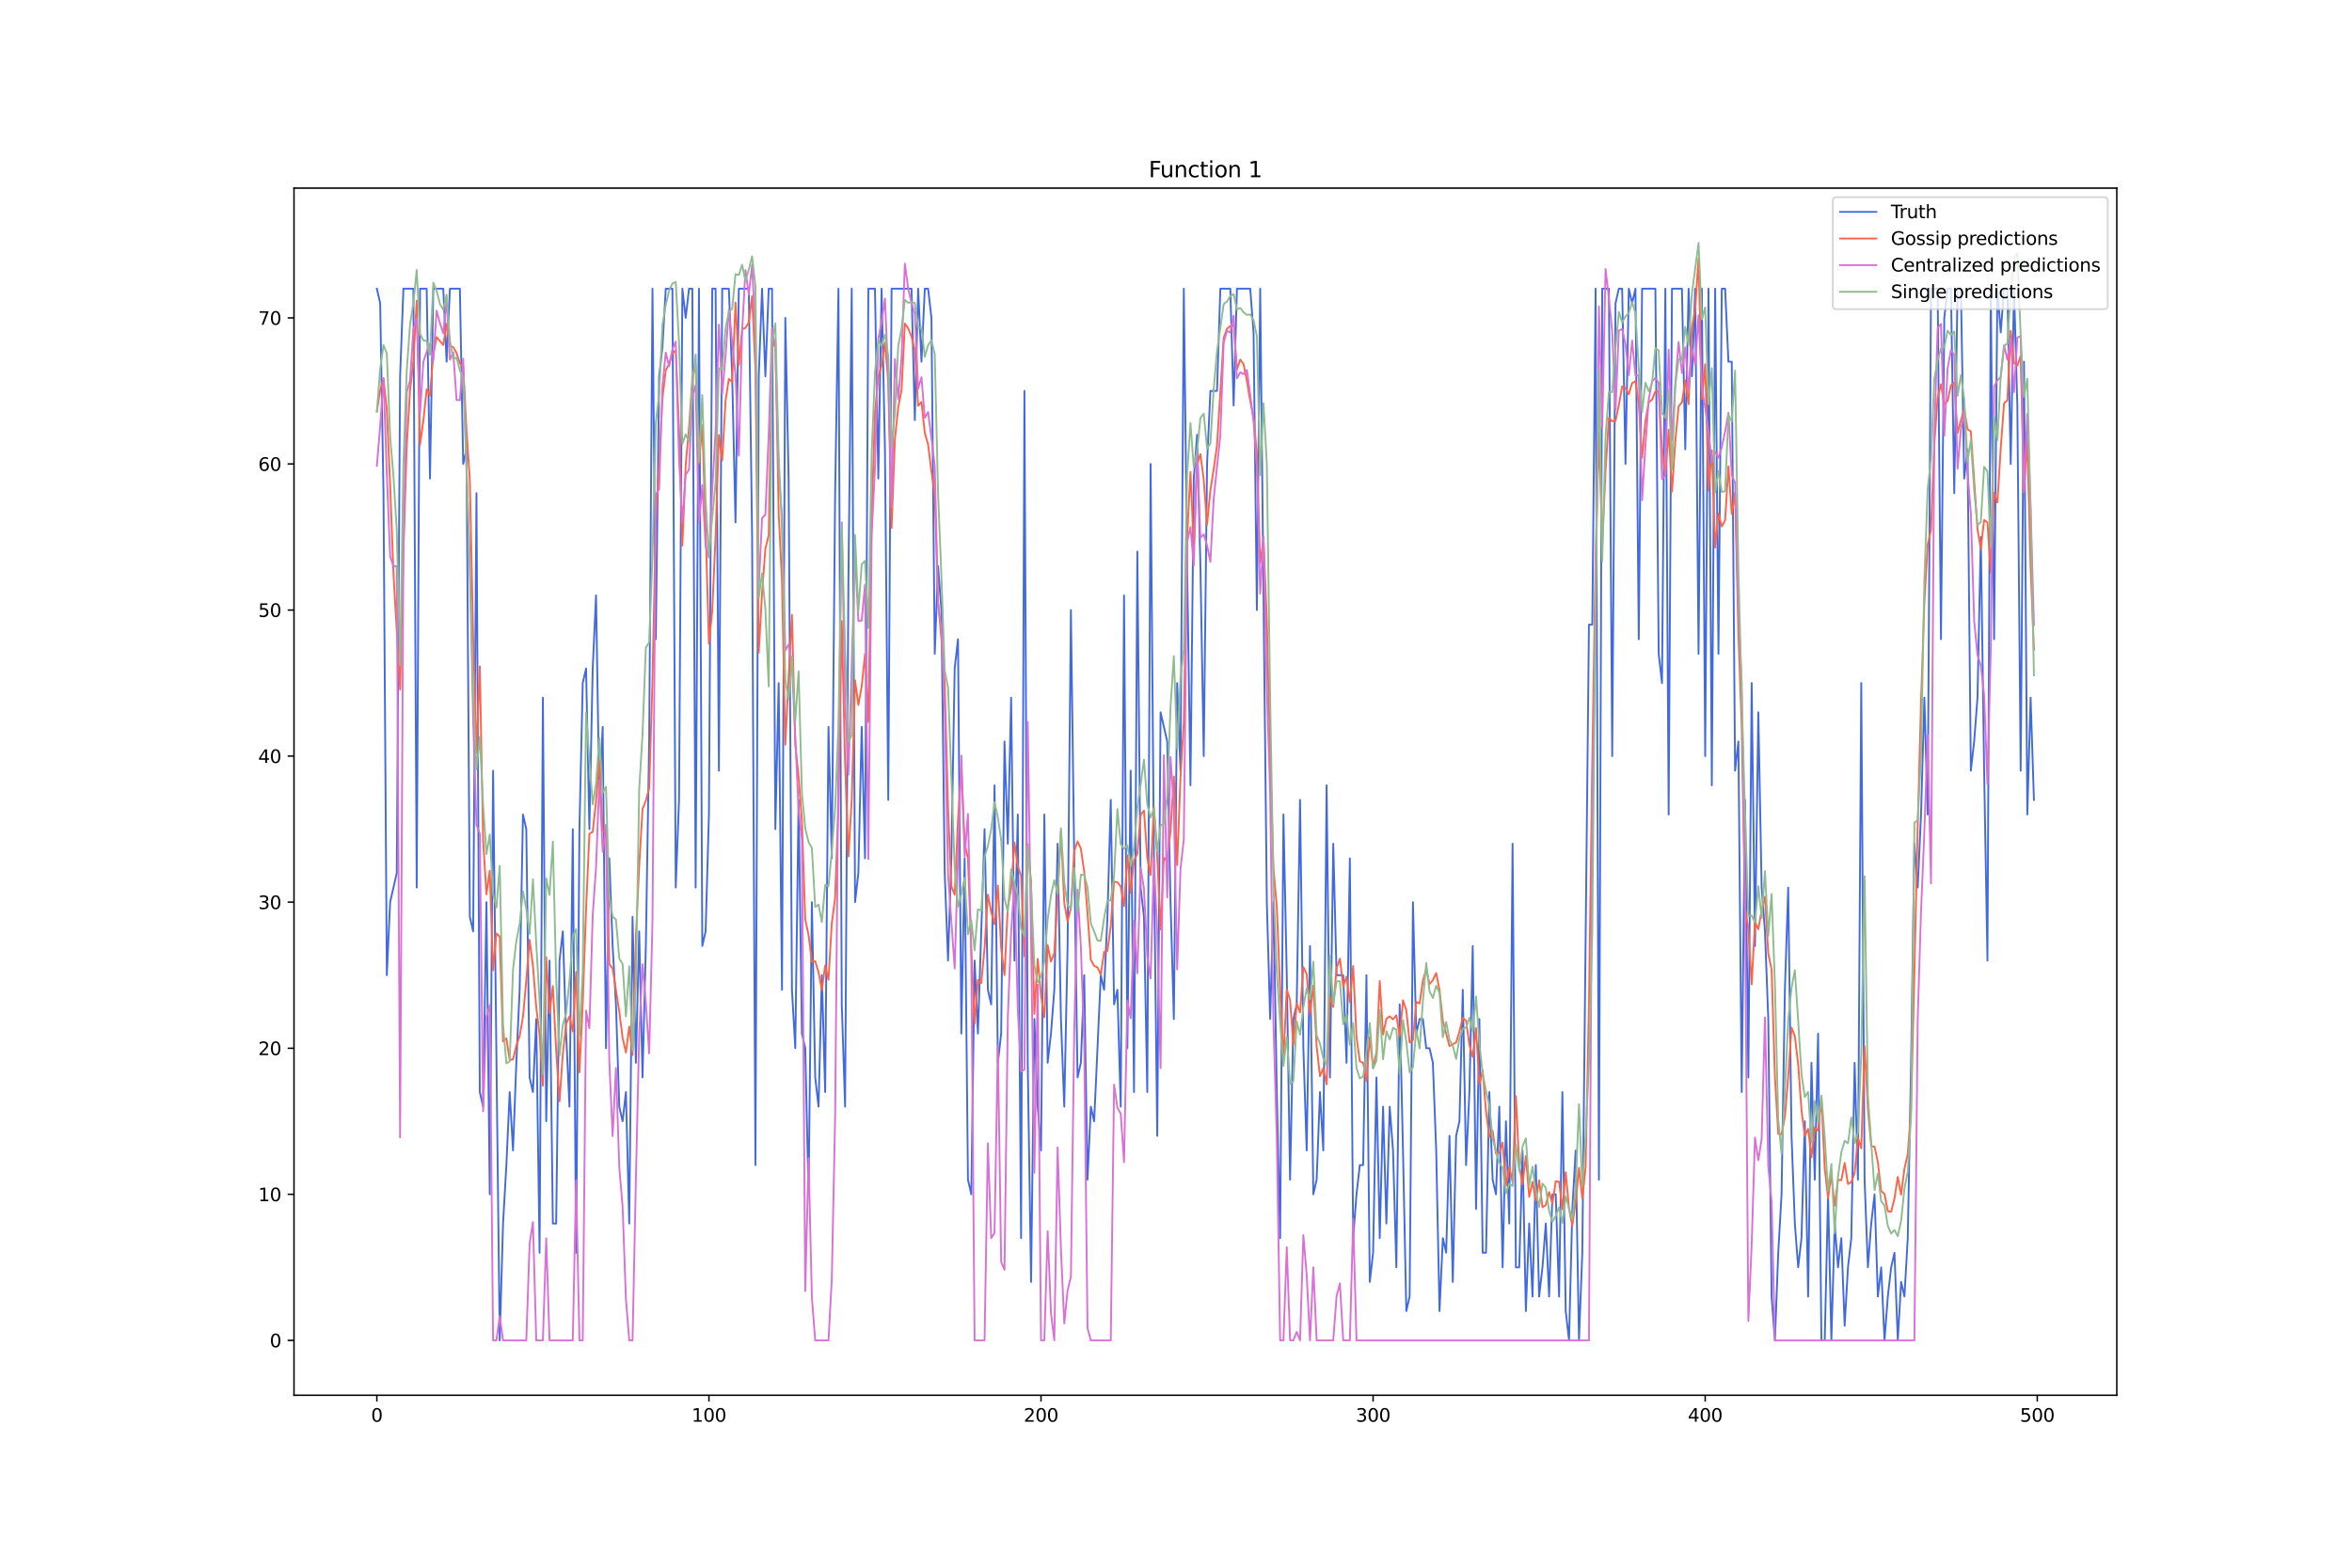 <?xml version="1.0" encoding="utf-8" standalone="no"?>
<!DOCTYPE svg PUBLIC "-//W3C//DTD SVG 1.1//EN"
  "http://www.w3.org/Graphics/SVG/1.1/DTD/svg11.dtd">
<svg xmlns:xlink="http://www.w3.org/1999/xlink" width="1296pt" height="864pt" viewBox="0 0 1296 864" xmlns="http://www.w3.org/2000/svg" version="1.1">
 <defs>
  <style type="text/css">*{stroke-linejoin: round; stroke-linecap: butt}</style>
 </defs>
 <g id="figure_1">
  <g id="patch_1">
   <path d="M 0 864 
L 1296 864 
L 1296 0 
L 0 0 
z
" style="fill: #ffffff"/>
  </g>
  <g id="axes_1">
   <g id="patch_2">
    <path d="M 162 768.96 
L 1166.4 768.96 
L 1166.4 103.68 
L 162 103.68 
z
" style="fill: #ffffff"/>
   </g>
   <g id="matplotlib.axis_1">
    <g id="xtick_1">
     <g id="line2d_1">
      <defs>
       <path id="mfb7386f9c2" d="M 0 0 
L 0 3.5 
" style="stroke: #000000; stroke-width: 0.8"/>
      </defs>
      <g>
       <use xlink:href="#mfb7386f9c2" x="207.655" y="768.96" style="stroke: #000000; stroke-width: 0.8"/>
      </g>
     </g>
     <g id="text_1">
      <!-- 0 -->
      <g transform="translate(204.473 783.558) scale(0.1 -0.1)">
       <defs>
        <path id="DejaVuSans-30" d="M 2034 4250 
Q 1547 4250 1301 3770 
Q 1056 3291 1056 2328 
Q 1056 1369 1301 889 
Q 1547 409 2034 409 
Q 2525 409 2770 889 
Q 3016 1369 3016 2328 
Q 3016 3291 2770 3770 
Q 2525 4250 2034 4250 
z
M 2034 4750 
Q 2819 4750 3233 4129 
Q 3647 3509 3647 2328 
Q 3647 1150 3233 529 
Q 2819 -91 2034 -91 
Q 1250 -91 836 529 
Q 422 1150 422 2328 
Q 422 3509 836 4129 
Q 1250 4750 2034 4750 
z
" transform="scale(0.016)"/>
       </defs>
       <use xlink:href="#DejaVuSans-30"/>
      </g>
     </g>
    </g>
    <g id="xtick_2">
     <g id="line2d_2">
      <g>
       <use xlink:href="#mfb7386f9c2" x="390.639" y="768.96" style="stroke: #000000; stroke-width: 0.8"/>
      </g>
     </g>
     <g id="text_2">
      <!-- 100 -->
      <g transform="translate(381.095 783.558) scale(0.1 -0.1)">
       <defs>
        <path id="DejaVuSans-31" d="M 794 531 
L 1825 531 
L 1825 4091 
L 703 3866 
L 703 4441 
L 1819 4666 
L 2450 4666 
L 2450 531 
L 3481 531 
L 3481 0 
L 794 0 
L 794 531 
z
" transform="scale(0.016)"/>
       </defs>
       <use xlink:href="#DejaVuSans-31"/>
       <use xlink:href="#DejaVuSans-30" x="63.623"/>
       <use xlink:href="#DejaVuSans-30" x="127.246"/>
      </g>
     </g>
    </g>
    <g id="xtick_3">
     <g id="line2d_3">
      <g>
       <use xlink:href="#mfb7386f9c2" x="573.623" y="768.96" style="stroke: #000000; stroke-width: 0.8"/>
      </g>
     </g>
     <g id="text_3">
      <!-- 200 -->
      <g transform="translate(564.079 783.558) scale(0.1 -0.1)">
       <defs>
        <path id="DejaVuSans-32" d="M 1228 531 
L 3431 531 
L 3431 0 
L 469 0 
L 469 531 
Q 828 903 1448 1529 
Q 2069 2156 2228 2338 
Q 2531 2678 2651 2914 
Q 2772 3150 2772 3378 
Q 2772 3750 2511 3984 
Q 2250 4219 1831 4219 
Q 1534 4219 1204 4116 
Q 875 4013 500 3803 
L 500 4441 
Q 881 4594 1212 4672 
Q 1544 4750 1819 4750 
Q 2544 4750 2975 4387 
Q 3406 4025 3406 3419 
Q 3406 3131 3298 2873 
Q 3191 2616 2906 2266 
Q 2828 2175 2409 1742 
Q 1991 1309 1228 531 
z
" transform="scale(0.016)"/>
       </defs>
       <use xlink:href="#DejaVuSans-32"/>
       <use xlink:href="#DejaVuSans-30" x="63.623"/>
       <use xlink:href="#DejaVuSans-30" x="127.246"/>
      </g>
     </g>
    </g>
    <g id="xtick_4">
     <g id="line2d_4">
      <g>
       <use xlink:href="#mfb7386f9c2" x="756.607" y="768.96" style="stroke: #000000; stroke-width: 0.8"/>
      </g>
     </g>
     <g id="text_4">
      <!-- 300 -->
      <g transform="translate(747.063 783.558) scale(0.1 -0.1)">
       <defs>
        <path id="DejaVuSans-33" d="M 2597 2516 
Q 3050 2419 3304 2112 
Q 3559 1806 3559 1356 
Q 3559 666 3084 287 
Q 2609 -91 1734 -91 
Q 1441 -91 1130 -33 
Q 819 25 488 141 
L 488 750 
Q 750 597 1062 519 
Q 1375 441 1716 441 
Q 2309 441 2620 675 
Q 2931 909 2931 1356 
Q 2931 1769 2642 2001 
Q 2353 2234 1838 2234 
L 1294 2234 
L 1294 2753 
L 1863 2753 
Q 2328 2753 2575 2939 
Q 2822 3125 2822 3475 
Q 2822 3834 2567 4026 
Q 2313 4219 1838 4219 
Q 1578 4219 1281 4162 
Q 984 4106 628 3988 
L 628 4550 
Q 988 4650 1302 4700 
Q 1616 4750 1894 4750 
Q 2613 4750 3031 4423 
Q 3450 4097 3450 3541 
Q 3450 3153 3228 2886 
Q 3006 2619 2597 2516 
z
" transform="scale(0.016)"/>
       </defs>
       <use xlink:href="#DejaVuSans-33"/>
       <use xlink:href="#DejaVuSans-30" x="63.623"/>
       <use xlink:href="#DejaVuSans-30" x="127.246"/>
      </g>
     </g>
    </g>
    <g id="xtick_5">
     <g id="line2d_5">
      <g>
       <use xlink:href="#mfb7386f9c2" x="939.591" y="768.96" style="stroke: #000000; stroke-width: 0.8"/>
      </g>
     </g>
     <g id="text_5">
      <!-- 400 -->
      <g transform="translate(930.047 783.558) scale(0.1 -0.1)">
       <defs>
        <path id="DejaVuSans-34" d="M 2419 4116 
L 825 1625 
L 2419 1625 
L 2419 4116 
z
M 2253 4666 
L 3047 4666 
L 3047 1625 
L 3713 1625 
L 3713 1100 
L 3047 1100 
L 3047 0 
L 2419 0 
L 2419 1100 
L 313 1100 
L 313 1709 
L 2253 4666 
z
" transform="scale(0.016)"/>
       </defs>
       <use xlink:href="#DejaVuSans-34"/>
       <use xlink:href="#DejaVuSans-30" x="63.623"/>
       <use xlink:href="#DejaVuSans-30" x="127.246"/>
      </g>
     </g>
    </g>
    <g id="xtick_6">
     <g id="line2d_6">
      <g>
       <use xlink:href="#mfb7386f9c2" x="1122.575" y="768.96" style="stroke: #000000; stroke-width: 0.8"/>
      </g>
     </g>
     <g id="text_6">
      <!-- 500 -->
      <g transform="translate(1113.032 783.558) scale(0.1 -0.1)">
       <defs>
        <path id="DejaVuSans-35" d="M 691 4666 
L 3169 4666 
L 3169 4134 
L 1269 4134 
L 1269 2991 
Q 1406 3038 1543 3061 
Q 1681 3084 1819 3084 
Q 2600 3084 3056 2656 
Q 3513 2228 3513 1497 
Q 3513 744 3044 326 
Q 2575 -91 1722 -91 
Q 1428 -91 1123 -41 
Q 819 9 494 109 
L 494 744 
Q 775 591 1075 516 
Q 1375 441 1709 441 
Q 2250 441 2565 725 
Q 2881 1009 2881 1497 
Q 2881 1984 2565 2268 
Q 2250 2553 1709 2553 
Q 1456 2553 1204 2497 
Q 953 2441 691 2322 
L 691 4666 
z
" transform="scale(0.016)"/>
       </defs>
       <use xlink:href="#DejaVuSans-35"/>
       <use xlink:href="#DejaVuSans-30" x="63.623"/>
       <use xlink:href="#DejaVuSans-30" x="127.246"/>
      </g>
     </g>
    </g>
   </g>
   <g id="matplotlib.axis_2">
    <g id="ytick_1">
     <g id="line2d_7">
      <defs>
       <path id="mc572232f78" d="M 0 0 
L -3.5 0 
" style="stroke: #000000; stroke-width: 0.8"/>
      </defs>
      <g>
       <use xlink:href="#mc572232f78" x="162" y="738.72" style="stroke: #000000; stroke-width: 0.8"/>
      </g>
     </g>
     <g id="text_7">
      <!-- 0 -->
      <g transform="translate(148.637 742.519) scale(0.1 -0.1)">
       <use xlink:href="#DejaVuSans-30"/>
      </g>
     </g>
    </g>
    <g id="ytick_2">
     <g id="line2d_8">
      <g>
       <use xlink:href="#mc572232f78" x="162" y="658.217" style="stroke: #000000; stroke-width: 0.8"/>
      </g>
     </g>
     <g id="text_8">
      <!-- 10 -->
      <g transform="translate(142.275 662.016) scale(0.1 -0.1)">
       <use xlink:href="#DejaVuSans-31"/>
       <use xlink:href="#DejaVuSans-30" x="63.623"/>
      </g>
     </g>
    </g>
    <g id="ytick_3">
     <g id="line2d_9">
      <g>
       <use xlink:href="#mc572232f78" x="162" y="577.714" style="stroke: #000000; stroke-width: 0.8"/>
      </g>
     </g>
     <g id="text_9">
      <!-- 20 -->
      <g transform="translate(142.275 581.513) scale(0.1 -0.1)">
       <use xlink:href="#DejaVuSans-32"/>
       <use xlink:href="#DejaVuSans-30" x="63.623"/>
      </g>
     </g>
    </g>
    <g id="ytick_4">
     <g id="line2d_10">
      <g>
       <use xlink:href="#mc572232f78" x="162" y="497.211" style="stroke: #000000; stroke-width: 0.8"/>
      </g>
     </g>
     <g id="text_10">
      <!-- 30 -->
      <g transform="translate(142.275 501.01) scale(0.1 -0.1)">
       <use xlink:href="#DejaVuSans-33"/>
       <use xlink:href="#DejaVuSans-30" x="63.623"/>
      </g>
     </g>
    </g>
    <g id="ytick_5">
     <g id="line2d_11">
      <g>
       <use xlink:href="#mc572232f78" x="162" y="416.708" style="stroke: #000000; stroke-width: 0.8"/>
      </g>
     </g>
     <g id="text_11">
      <!-- 40 -->
      <g transform="translate(142.275 420.507) scale(0.1 -0.1)">
       <use xlink:href="#DejaVuSans-34"/>
       <use xlink:href="#DejaVuSans-30" x="63.623"/>
      </g>
     </g>
    </g>
    <g id="ytick_6">
     <g id="line2d_12">
      <g>
       <use xlink:href="#mc572232f78" x="162" y="336.205" style="stroke: #000000; stroke-width: 0.8"/>
      </g>
     </g>
     <g id="text_12">
      <!-- 50 -->
      <g transform="translate(142.275 340.004) scale(0.1 -0.1)">
       <use xlink:href="#DejaVuSans-35"/>
       <use xlink:href="#DejaVuSans-30" x="63.623"/>
      </g>
     </g>
    </g>
    <g id="ytick_7">
     <g id="line2d_13">
      <g>
       <use xlink:href="#mc572232f78" x="162" y="255.702" style="stroke: #000000; stroke-width: 0.8"/>
      </g>
     </g>
     <g id="text_13">
      <!-- 60 -->
      <g transform="translate(142.275 259.501) scale(0.1 -0.1)">
       <defs>
        <path id="DejaVuSans-36" d="M 2113 2584 
Q 1688 2584 1439 2293 
Q 1191 2003 1191 1497 
Q 1191 994 1439 701 
Q 1688 409 2113 409 
Q 2538 409 2786 701 
Q 3034 994 3034 1497 
Q 3034 2003 2786 2293 
Q 2538 2584 2113 2584 
z
M 3366 4563 
L 3366 3988 
Q 3128 4100 2886 4159 
Q 2644 4219 2406 4219 
Q 1781 4219 1451 3797 
Q 1122 3375 1075 2522 
Q 1259 2794 1537 2939 
Q 1816 3084 2150 3084 
Q 2853 3084 3261 2657 
Q 3669 2231 3669 1497 
Q 3669 778 3244 343 
Q 2819 -91 2113 -91 
Q 1303 -91 875 529 
Q 447 1150 447 2328 
Q 447 3434 972 4092 
Q 1497 4750 2381 4750 
Q 2619 4750 2861 4703 
Q 3103 4656 3366 4563 
z
" transform="scale(0.016)"/>
       </defs>
       <use xlink:href="#DejaVuSans-36"/>
       <use xlink:href="#DejaVuSans-30" x="63.623"/>
      </g>
     </g>
    </g>
    <g id="ytick_8">
     <g id="line2d_14">
      <g>
       <use xlink:href="#mc572232f78" x="162" y="175.199" style="stroke: #000000; stroke-width: 0.8"/>
      </g>
     </g>
     <g id="text_14">
      <!-- 70 -->
      <g transform="translate(142.275 178.998) scale(0.1 -0.1)">
       <defs>
        <path id="DejaVuSans-37" d="M 525 4666 
L 3525 4666 
L 3525 4397 
L 1831 0 
L 1172 0 
L 2766 4134 
L 525 4134 
L 525 4666 
z
" transform="scale(0.016)"/>
       </defs>
       <use xlink:href="#DejaVuSans-37"/>
       <use xlink:href="#DejaVuSans-30" x="63.623"/>
      </g>
     </g>
    </g>
   </g>
   <g id="line2d_15">
    <path d="M 207.655 159.098 
L 209.484 167.149 
L 211.314 271.803 
L 213.144 537.463 
L 214.974 497.211 
L 218.634 481.11 
L 220.463 207.4 
L 222.293 159.098 
L 227.783 159.098 
L 229.613 489.161 
L 231.442 159.098 
L 235.102 159.098 
L 236.932 263.752 
L 238.762 159.098 
L 244.251 159.098 
L 246.081 199.35 
L 247.911 159.098 
L 253.401 159.098 
L 255.23 255.702 
L 257.06 247.652 
L 258.89 505.261 
L 260.72 513.312 
L 262.55 271.803 
L 264.38 601.865 
L 266.209 609.915 
L 268.039 497.211 
L 269.869 658.217 
L 271.699 424.758 
L 275.359 738.72 
L 277.189 674.318 
L 279.018 642.116 
L 280.848 601.865 
L 282.678 634.066 
L 284.508 585.764 
L 286.338 545.513 
L 288.168 448.909 
L 289.997 456.96 
L 291.827 593.815 
L 293.657 601.865 
L 295.487 561.613 
L 297.317 690.418 
L 299.147 384.507 
L 300.976 617.966 
L 302.806 529.412 
L 304.636 674.318 
L 306.466 674.318 
L 308.296 529.412 
L 310.126 513.312 
L 311.956 569.664 
L 313.785 609.915 
L 315.615 456.96 
L 317.445 690.418 
L 319.275 456.96 
L 321.105 376.457 
L 322.935 368.406 
L 324.764 456.96 
L 326.594 368.406 
L 328.424 328.155 
L 330.254 440.859 
L 332.084 400.607 
L 333.914 577.714 
L 335.743 473.06 
L 337.573 521.362 
L 339.403 553.563 
L 341.233 609.915 
L 343.063 617.966 
L 344.893 601.865 
L 346.723 674.318 
L 348.552 505.261 
L 350.382 585.764 
L 352.212 513.312 
L 354.042 593.815 
L 355.872 521.362 
L 357.702 408.658 
L 359.531 159.098 
L 361.361 352.306 
L 363.191 207.4 
L 365.021 191.3 
L 366.851 159.098 
L 370.51 159.098 
L 372.34 489.161 
L 374.17 440.859 
L 376 159.098 
L 377.83 175.199 
L 379.66 159.098 
L 381.489 159.098 
L 383.319 489.161 
L 385.149 159.098 
L 386.979 521.362 
L 388.809 513.312 
L 390.639 448.909 
L 392.469 159.098 
L 394.298 159.098 
L 396.128 424.758 
L 397.958 159.098 
L 401.618 159.098 
L 403.448 207.4 
L 405.277 287.903 
L 407.107 159.098 
L 412.597 159.098 
L 414.427 295.954 
L 416.256 642.116 
L 418.086 207.4 
L 419.916 159.098 
L 421.746 207.4 
L 423.576 159.098 
L 425.406 159.098 
L 427.236 456.96 
L 429.065 376.457 
L 430.895 545.513 
L 432.725 175.199 
L 434.555 263.752 
L 436.385 545.513 
L 438.215 577.714 
L 440.044 440.859 
L 441.874 569.664 
L 443.704 577.714 
L 445.534 658.217 
L 447.364 497.211 
L 449.194 593.815 
L 451.023 609.915 
L 452.853 537.463 
L 454.683 601.865 
L 456.513 400.607 
L 458.343 473.06 
L 460.173 271.803 
L 462.003 159.098 
L 463.832 553.563 
L 465.662 609.915 
L 467.492 320.104 
L 469.322 159.098 
L 471.152 497.211 
L 472.982 481.11 
L 474.811 400.607 
L 476.641 473.06 
L 478.471 159.098 
L 482.131 159.098 
L 483.961 263.752 
L 485.79 159.098 
L 487.62 247.652 
L 489.45 440.859 
L 491.28 159.098 
L 502.259 159.098 
L 504.089 231.551 
L 505.919 159.098 
L 507.749 199.35 
L 509.578 159.098 
L 511.408 159.098 
L 513.238 175.199 
L 515.068 360.356 
L 516.898 312.054 
L 518.728 336.205 
L 520.557 481.11 
L 522.387 529.412 
L 524.217 473.06 
L 526.047 368.406 
L 527.877 352.306 
L 529.707 569.664 
L 531.536 473.06 
L 533.366 650.167 
L 535.196 658.217 
L 537.026 529.412 
L 538.856 569.664 
L 542.516 456.96 
L 544.345 545.513 
L 546.175 553.563 
L 548.005 432.809 
L 549.835 585.764 
L 551.665 569.664 
L 553.495 408.658 
L 555.324 465.01 
L 557.154 384.507 
L 558.984 529.412 
L 560.814 448.909 
L 562.644 682.368 
L 564.474 215.451 
L 566.303 585.764 
L 568.133 706.519 
L 569.963 561.613 
L 571.793 609.915 
L 573.623 634.066 
L 575.453 448.909 
L 577.283 585.764 
L 579.112 569.664 
L 580.942 545.513 
L 582.772 465.01 
L 584.602 561.613 
L 586.432 609.915 
L 588.262 521.362 
L 590.091 336.205 
L 591.921 473.06 
L 593.751 593.815 
L 595.581 585.764 
L 597.411 537.463 
L 599.241 650.167 
L 601.07 609.915 
L 602.9 617.966 
L 606.56 537.463 
L 608.39 545.513 
L 610.22 505.261 
L 612.05 440.859 
L 613.879 553.563 
L 615.709 545.513 
L 617.539 609.915 
L 619.369 328.155 
L 621.199 577.714 
L 623.029 424.758 
L 624.858 601.865 
L 626.688 304.004 
L 628.518 489.161 
L 630.348 505.261 
L 632.178 601.865 
L 634.008 255.702 
L 635.837 473.06 
L 637.667 626.016 
L 639.497 392.557 
L 643.157 408.658 
L 644.987 497.211 
L 646.817 561.613 
L 648.646 376.457 
L 650.476 424.758 
L 652.306 159.098 
L 654.136 312.054 
L 655.966 432.809 
L 657.796 263.752 
L 659.625 239.601 
L 661.455 312.054 
L 663.285 416.708 
L 665.115 255.702 
L 666.945 215.451 
L 670.604 215.451 
L 672.434 159.098 
L 677.924 159.098 
L 679.754 223.501 
L 681.583 159.098 
L 688.903 159.098 
L 690.733 183.249 
L 692.563 336.205 
L 694.392 159.098 
L 698.052 497.211 
L 699.882 561.613 
L 701.712 497.211 
L 703.542 601.865 
L 705.371 682.368 
L 707.201 448.909 
L 709.031 537.463 
L 710.861 650.167 
L 712.691 561.613 
L 714.521 553.563 
L 716.35 440.859 
L 718.18 577.714 
L 720.01 634.066 
L 721.84 521.362 
L 723.67 658.217 
L 725.5 650.167 
L 727.33 601.865 
L 729.159 634.066 
L 730.989 432.809 
L 732.819 593.815 
L 734.649 465.01 
L 736.479 537.463 
L 740.138 537.463 
L 741.968 585.764 
L 743.798 473.06 
L 745.628 682.368 
L 747.458 658.217 
L 749.288 642.116 
L 751.117 642.116 
L 752.947 537.463 
L 754.777 706.519 
L 756.607 690.418 
L 758.437 593.815 
L 760.267 682.368 
L 762.097 609.915 
L 763.926 674.318 
L 765.756 609.915 
L 767.586 634.066 
L 769.416 698.469 
L 771.246 553.563 
L 773.076 634.066 
L 774.905 722.619 
L 776.735 714.569 
L 778.565 497.211 
L 780.395 569.664 
L 782.225 561.613 
L 784.055 561.613 
L 785.884 577.714 
L 787.714 577.714 
L 789.544 585.764 
L 791.374 634.066 
L 793.204 722.619 
L 795.034 682.368 
L 796.864 690.418 
L 798.693 626.016 
L 800.523 706.519 
L 802.353 626.016 
L 804.183 617.966 
L 806.013 545.513 
L 807.843 642.116 
L 809.672 601.865 
L 811.502 521.362 
L 813.332 666.267 
L 815.162 561.613 
L 816.992 690.418 
L 818.822 690.418 
L 820.651 601.865 
L 822.481 650.167 
L 824.311 658.217 
L 826.141 609.915 
L 827.971 698.469 
L 829.801 617.966 
L 831.63 674.318 
L 833.46 465.01 
L 835.29 698.469 
L 837.12 698.469 
L 838.95 634.066 
L 840.78 722.619 
L 842.61 674.318 
L 844.439 714.569 
L 846.269 642.116 
L 848.099 714.569 
L 849.929 698.469 
L 851.759 674.318 
L 853.589 714.569 
L 855.418 658.217 
L 857.248 658.217 
L 859.078 714.569 
L 860.908 601.865 
L 862.738 722.619 
L 864.568 738.72 
L 866.397 666.267 
L 868.227 634.066 
L 870.057 738.72 
L 871.887 690.418 
L 875.547 344.255 
L 877.377 344.255 
L 879.206 159.098 
L 881.036 650.167 
L 882.866 159.098 
L 886.526 159.098 
L 888.356 416.708 
L 890.185 167.149 
L 892.015 159.098 
L 893.845 159.098 
L 895.675 255.702 
L 897.505 159.098 
L 899.335 167.149 
L 901.164 159.098 
L 902.994 352.306 
L 904.824 159.098 
L 912.144 159.098 
L 913.973 360.356 
L 915.803 376.457 
L 917.633 159.098 
L 919.463 448.909 
L 921.293 159.098 
L 926.782 159.098 
L 928.612 247.652 
L 930.442 159.098 
L 932.272 207.4 
L 934.102 159.098 
L 935.931 360.356 
L 937.761 159.098 
L 939.591 416.708 
L 941.421 159.098 
L 943.251 432.809 
L 945.081 159.098 
L 946.911 360.356 
L 948.74 159.098 
L 950.57 159.098 
L 952.4 199.35 
L 954.23 199.35 
L 956.06 424.758 
L 957.89 408.658 
L 959.719 601.865 
L 961.549 440.859 
L 963.379 593.815 
L 965.209 376.457 
L 967.039 521.362 
L 968.869 392.557 
L 970.698 489.161 
L 972.528 513.312 
L 974.358 561.613 
L 976.188 714.569 
L 978.018 738.72 
L 979.848 690.418 
L 981.678 658.217 
L 983.507 545.513 
L 985.337 489.161 
L 987.167 626.016 
L 988.997 674.318 
L 990.827 698.469 
L 992.657 682.368 
L 994.486 617.966 
L 996.316 714.569 
L 998.146 585.764 
L 999.976 650.167 
L 1001.806 569.664 
L 1003.636 738.72 
L 1005.465 738.72 
L 1007.295 658.217 
L 1009.125 738.72 
L 1010.955 674.318 
L 1012.785 698.469 
L 1014.615 682.368 
L 1016.444 730.67 
L 1018.274 698.469 
L 1020.104 682.368 
L 1021.934 585.764 
L 1023.764 650.167 
L 1025.594 376.457 
L 1027.424 650.167 
L 1029.253 698.469 
L 1031.083 674.318 
L 1032.913 658.217 
L 1034.743 714.569 
L 1036.573 698.469 
L 1038.403 738.72 
L 1040.232 714.569 
L 1042.062 698.469 
L 1043.892 690.418 
L 1045.722 738.72 
L 1047.552 706.519 
L 1049.382 714.569 
L 1051.211 682.368 
L 1053.041 585.764 
L 1054.871 465.01 
L 1056.701 489.161 
L 1058.531 448.909 
L 1060.361 384.507 
L 1062.191 448.909 
L 1064.02 159.098 
L 1067.68 159.098 
L 1069.51 352.306 
L 1071.34 175.199 
L 1073.17 159.098 
L 1074.999 159.098 
L 1076.829 271.803 
L 1078.659 159.098 
L 1080.489 159.098 
L 1082.319 263.752 
L 1084.149 247.652 
L 1085.978 424.758 
L 1087.808 408.658 
L 1089.638 384.507 
L 1091.468 295.954 
L 1093.298 424.758 
L 1095.128 529.412 
L 1096.958 159.098 
L 1098.787 352.306 
L 1100.617 159.098 
L 1102.447 183.249 
L 1104.277 159.098 
L 1106.107 159.098 
L 1107.937 255.702 
L 1109.766 159.098 
L 1111.596 223.501 
L 1113.426 424.758 
L 1115.256 199.35 
L 1117.086 448.909 
L 1118.916 384.507 
L 1120.745 440.859 
L 1120.745 440.859 
" clip-path="url(#p3a8ead4543)" style="fill: none; stroke: #4169e1; stroke-linecap: square"/>
   </g>
   <g id="line2d_16">
    <path d="M 207.655 226.773 
L 209.484 214.994 
L 211.314 208.673 
L 213.144 225.806 
L 214.974 267.235 
L 216.804 316.106 
L 220.463 380.091 
L 222.293 304.456 
L 224.123 245.646 
L 225.953 214.996 
L 227.783 199.282 
L 229.613 165.71 
L 231.442 245.116 
L 233.272 231.863 
L 235.102 214.494 
L 236.932 218.007 
L 238.762 195.259 
L 240.592 185.781 
L 244.251 190.13 
L 246.081 178.471 
L 247.911 190.555 
L 249.741 191.35 
L 251.571 194.534 
L 253.401 200.255 
L 255.23 202.084 
L 257.06 237.226 
L 258.89 264.488 
L 260.72 351.208 
L 262.55 415.002 
L 264.38 367.262 
L 266.209 462.984 
L 268.039 492.864 
L 269.869 479.86 
L 271.699 534.764 
L 273.529 514.443 
L 275.359 516.105 
L 277.189 573.995 
L 279.018 572.304 
L 280.848 584.178 
L 282.678 583.887 
L 284.508 576.217 
L 286.338 571.008 
L 288.168 560.469 
L 289.997 540.27 
L 291.827 517.967 
L 293.657 532.273 
L 295.487 555.048 
L 297.317 570.116 
L 299.147 598.397 
L 300.976 527.672 
L 302.806 558.526 
L 304.636 543.414 
L 306.466 579.178 
L 308.296 606.971 
L 310.126 580.7 
L 311.956 564.235 
L 313.785 560.124 
L 315.615 568.479 
L 317.445 535.569 
L 319.275 591.07 
L 321.105 552.713 
L 322.935 501.241 
L 324.764 459.477 
L 326.594 458.468 
L 328.424 441.492 
L 330.254 419.064 
L 332.084 458.035 
L 333.914 458.929 
L 335.743 531.366 
L 337.573 533.788 
L 341.233 557.471 
L 343.063 571.964 
L 344.893 580.095 
L 346.723 565.761 
L 348.552 581.517 
L 350.382 516.589 
L 352.212 477.187 
L 354.042 445.902 
L 355.872 441.268 
L 357.702 434.439 
L 359.531 375.15 
L 361.361 286.493 
L 363.191 255.514 
L 365.021 219.67 
L 366.851 203.967 
L 368.681 200.777 
L 370.51 194.63 
L 372.34 193.283 
L 374.17 236.578 
L 376 300.697 
L 377.83 256.271 
L 379.66 235.771 
L 381.489 208.496 
L 383.319 200.73 
L 385.149 255.5 
L 386.979 234.322 
L 388.809 290.976 
L 390.639 354.746 
L 392.469 336.495 
L 394.298 295.561 
L 396.128 239.715 
L 397.958 253.789 
L 399.788 220.965 
L 401.618 208.872 
L 403.448 210.467 
L 405.277 166.759 
L 407.107 201.099 
L 408.937 181.415 
L 410.767 180.698 
L 412.597 177.659 
L 414.427 163.15 
L 416.256 203.327 
L 418.086 359.697 
L 419.916 326.833 
L 421.746 302.344 
L 423.576 294.943 
L 425.406 192.308 
L 427.236 187.235 
L 429.065 282.618 
L 430.895 320.492 
L 432.725 410.434 
L 434.555 373.138 
L 436.385 338.857 
L 438.215 410.121 
L 440.044 427.993 
L 441.874 452.359 
L 443.704 506.728 
L 445.534 515.308 
L 447.364 530.101 
L 449.194 529.746 
L 451.023 535.751 
L 452.853 545.666 
L 454.683 532.068 
L 456.513 539.987 
L 458.343 508.853 
L 460.173 494.784 
L 462.003 442.941 
L 463.832 342.261 
L 465.662 420.718 
L 467.492 472.01 
L 469.322 440.877 
L 471.152 374.976 
L 472.982 388.553 
L 474.811 378.273 
L 476.641 360.5 
L 478.471 397.81 
L 480.301 284.313 
L 482.131 227.253 
L 483.961 207.964 
L 485.79 201.23 
L 487.62 188.886 
L 489.45 210.292 
L 491.28 291.011 
L 493.11 241.941 
L 494.94 224.517 
L 496.77 215.042 
L 498.599 178.33 
L 500.429 181.005 
L 502.259 185.492 
L 504.089 192.863 
L 505.919 223.69 
L 507.749 221.486 
L 509.578 238.602 
L 511.408 245.077 
L 513.238 259.863 
L 515.068 272.804 
L 516.898 331.647 
L 518.728 352.015 
L 520.557 377.035 
L 522.387 445.161 
L 524.217 488.404 
L 526.047 493.123 
L 527.877 451.909 
L 529.707 423.319 
L 531.536 464.654 
L 533.366 473.26 
L 535.196 522.751 
L 537.026 564.323 
L 538.856 540.069 
L 540.686 541.765 
L 542.516 522.384 
L 544.345 493.028 
L 546.175 502.598 
L 548.005 509.385 
L 549.835 488.02 
L 551.665 522.574 
L 553.495 537.474 
L 555.324 499.77 
L 557.154 489.868 
L 558.984 464.299 
L 560.814 477.41 
L 562.644 482.621 
L 564.474 527.097 
L 566.303 465.311 
L 568.133 486.098 
L 569.963 558.832 
L 571.793 528.45 
L 573.623 548.637 
L 575.453 560.666 
L 577.283 520.896 
L 579.112 529.982 
L 580.942 525.276 
L 582.772 493.393 
L 584.602 458.126 
L 586.432 497.759 
L 588.262 507.89 
L 590.091 500.4 
L 591.921 469.05 
L 593.751 463.712 
L 595.581 467.692 
L 597.411 480.379 
L 599.241 503.254 
L 601.07 528.922 
L 602.9 532.357 
L 604.73 533.147 
L 606.56 537.074 
L 608.39 524.622 
L 610.22 524.097 
L 612.05 510.388 
L 613.879 485.877 
L 615.709 486.216 
L 617.539 488.526 
L 619.369 499.472 
L 621.199 471.38 
L 623.029 492.005 
L 624.858 474.044 
L 626.688 470.631 
L 628.518 449.055 
L 630.348 446.732 
L 632.178 472.9 
L 634.008 482.188 
L 635.837 445.065 
L 637.667 471.993 
L 639.497 512.263 
L 641.327 472.676 
L 643.157 474.705 
L 644.987 457.957 
L 646.817 427.97 
L 648.646 476.814 
L 650.476 428.052 
L 652.306 397.989 
L 654.136 295.907 
L 655.966 260.138 
L 657.796 301.769 
L 659.625 256.172 
L 661.455 250.235 
L 663.285 264.482 
L 665.115 289.121 
L 666.945 270.34 
L 668.775 258.433 
L 670.604 245.463 
L 674.264 186.339 
L 676.094 181.146 
L 677.924 179.757 
L 679.754 179.104 
L 681.583 203.666 
L 683.413 198.139 
L 685.243 200.721 
L 687.073 210.015 
L 688.903 221.042 
L 690.733 230.259 
L 692.563 249.804 
L 694.392 310.369 
L 696.222 297.3 
L 698.052 341.782 
L 699.882 417.193 
L 701.712 478.886 
L 703.542 499.641 
L 705.371 545.276 
L 707.201 583.888 
L 709.031 545.304 
L 710.861 551.204 
L 712.691 575.871 
L 714.521 553.121 
L 716.35 557.97 
L 718.18 532.959 
L 720.01 536.758 
L 721.84 558.958 
L 723.67 543.189 
L 725.5 576.642 
L 727.33 593.102 
L 729.159 588.808 
L 730.989 597.608 
L 732.819 549.362 
L 734.649 554.993 
L 736.479 533.593 
L 738.309 528.344 
L 740.138 543.746 
L 741.968 538.261 
L 743.798 552.334 
L 745.628 532.372 
L 747.458 571.693 
L 749.288 584.888 
L 751.117 585.774 
L 752.947 595.838 
L 754.777 571.456 
L 756.607 588.707 
L 758.437 579.955 
L 760.267 540.655 
L 762.097 570.216 
L 763.926 561.528 
L 765.756 560.089 
L 767.586 561.817 
L 769.416 559.551 
L 771.246 571.145 
L 773.076 551.307 
L 774.905 556.756 
L 776.735 574.602 
L 778.565 573.198 
L 780.395 552.121 
L 782.225 553.067 
L 784.055 540.359 
L 785.884 534.074 
L 787.714 542.402 
L 789.544 540.136 
L 791.374 536.272 
L 793.204 545.674 
L 795.034 562.703 
L 798.693 576.525 
L 802.353 574.541 
L 804.183 568.535 
L 806.013 560.968 
L 807.843 562.516 
L 809.672 575.93 
L 811.502 582.519 
L 813.332 566.62 
L 815.162 597.784 
L 816.992 589.887 
L 818.822 612.626 
L 820.651 626.644 
L 822.481 623.228 
L 824.311 635.817 
L 826.141 635.298 
L 827.971 629.618 
L 829.801 653.818 
L 831.63 642.998 
L 833.46 651.394 
L 835.29 604.077 
L 837.12 642.316 
L 838.95 652.853 
L 840.78 637.067 
L 842.61 659.629 
L 844.439 651.343 
L 846.269 661.771 
L 848.099 650.546 
L 849.929 665.315 
L 851.759 664.189 
L 853.589 656.941 
L 855.418 663.39 
L 857.248 651.034 
L 859.078 651.324 
L 860.908 666.415 
L 862.738 646.053 
L 864.568 666.119 
L 866.397 675.539 
L 868.227 662.128 
L 870.057 643.597 
L 871.887 660.484 
L 873.717 643.345 
L 875.547 553.618 
L 877.377 419.795 
L 879.206 306.886 
L 881.036 238.563 
L 882.866 299.76 
L 884.696 259.553 
L 886.526 230.208 
L 888.356 232.191 
L 890.185 231.975 
L 892.015 223.161 
L 893.845 213 
L 895.675 213.655 
L 897.505 217.329 
L 899.335 211.135 
L 901.164 210.086 
L 902.994 222.525 
L 904.824 252.258 
L 906.654 232.199 
L 908.484 221.583 
L 910.314 220.341 
L 912.144 215.712 
L 913.973 215.767 
L 915.803 246.78 
L 917.633 262.436 
L 919.463 236.859 
L 921.293 270.98 
L 923.123 243.148 
L 924.952 223.892 
L 926.782 221.803 
L 928.612 209.565 
L 930.442 222.701 
L 932.272 180.652 
L 934.102 170.15 
L 935.931 142.423 
L 937.761 219.878 
L 939.591 200.732 
L 941.421 270.506 
L 943.251 248.254 
L 945.081 301.791 
L 946.911 283.01 
L 948.74 290.165 
L 950.57 286.758 
L 952.4 257.052 
L 954.23 283.305 
L 956.06 271.45 
L 957.89 349.292 
L 959.719 400.017 
L 961.549 500.282 
L 963.379 511.761 
L 965.209 542.533 
L 967.039 508.25 
L 968.869 512.17 
L 970.698 501.643 
L 972.528 494.207 
L 974.358 525.646 
L 976.188 534.283 
L 978.018 593.464 
L 979.848 624.872 
L 981.678 625.18 
L 983.507 615.512 
L 985.337 593.397 
L 987.167 566.298 
L 988.997 571.053 
L 990.827 586.557 
L 992.657 611.812 
L 994.486 626.032 
L 996.316 622.192 
L 998.146 637.814 
L 999.976 621.533 
L 1001.806 623.127 
L 1003.636 605.464 
L 1005.465 643.844 
L 1007.295 660.415 
L 1009.125 647.321 
L 1010.955 664.547 
L 1012.785 650.18 
L 1014.615 650.44 
L 1016.444 640.913 
L 1018.274 652.52 
L 1020.104 651.492 
L 1021.934 646.467 
L 1023.764 627.057 
L 1025.594 632.963 
L 1027.424 576.609 
L 1029.253 611.104 
L 1031.083 631.623 
L 1032.913 631.977 
L 1034.743 640.486 
L 1036.573 656.464 
L 1038.403 657.999 
L 1040.232 667.597 
L 1042.062 667.869 
L 1043.892 660.56 
L 1045.722 648.659 
L 1047.552 658.46 
L 1049.382 644.08 
L 1051.211 636.074 
L 1053.041 611.061 
L 1054.871 535.526 
L 1056.701 454.929 
L 1058.531 386.727 
L 1060.361 332.067 
L 1062.191 300.145 
L 1064.02 292.108 
L 1065.85 244.606 
L 1067.68 219.268 
L 1069.51 211.735 
L 1071.34 222.856 
L 1073.17 220.954 
L 1074.999 212.404 
L 1076.829 210.815 
L 1078.659 238.699 
L 1080.489 231.711 
L 1082.319 225.456 
L 1084.149 236.574 
L 1085.978 237.764 
L 1089.638 291.703 
L 1091.468 302.632 
L 1093.298 286.543 
L 1095.128 287.953 
L 1096.958 315.489 
L 1098.787 271.478 
L 1100.617 276.907 
L 1102.447 247.051 
L 1104.277 222.269 
L 1106.107 220.654 
L 1107.937 182.319 
L 1109.766 200.075 
L 1111.596 201.545 
L 1113.426 196.109 
L 1115.256 270.903 
L 1117.086 242.309 
L 1118.916 312.963 
L 1120.745 358.102 
L 1120.745 358.102 
" clip-path="url(#p3a8ead4543)" style="fill: none; stroke: #ff6347; stroke-linecap: square"/>
   </g>
   <g id="line2d_17">
    <path d="M 207.655 256.795 
L 209.484 234.713 
L 211.314 208.392 
L 213.144 261.047 
L 214.974 306.59 
L 216.804 312.09 
L 218.634 312.029 
L 220.463 626.896 
L 222.293 301.833 
L 224.123 216.201 
L 225.953 209.709 
L 227.783 181.621 
L 229.613 175.189 
L 231.442 227.958 
L 233.272 199.414 
L 235.102 193.898 
L 236.932 189.268 
L 238.762 198.61 
L 240.592 171.226 
L 242.422 178.06 
L 244.251 183.703 
L 246.081 165.285 
L 247.911 198.259 
L 249.741 194.117 
L 251.571 220.448 
L 253.401 220.532 
L 255.23 197.619 
L 257.06 259.269 
L 258.89 309.692 
L 260.72 396.934 
L 262.55 454.509 
L 264.38 459.473 
L 266.209 612.503 
L 268.039 560.339 
L 269.869 553.937 
L 271.699 738.72 
L 273.529 738.72 
L 275.359 725.291 
L 277.189 738.72 
L 289.997 738.72 
L 291.827 685.543 
L 293.657 673.462 
L 295.487 738.72 
L 299.147 738.72 
L 300.976 682.482 
L 302.806 738.72 
L 315.615 738.72 
L 317.445 650.451 
L 319.275 738.72 
L 321.105 738.72 
L 322.935 556.949 
L 324.764 566.684 
L 326.594 504.43 
L 328.424 478.048 
L 330.254 429.915 
L 332.084 469.411 
L 333.914 454.515 
L 335.743 584.86 
L 337.573 626.138 
L 339.403 588.59 
L 341.233 643.283 
L 343.063 665.049 
L 344.893 715.792 
L 346.723 738.72 
L 348.552 738.72 
L 350.382 650.277 
L 352.212 570.297 
L 354.042 531.433 
L 355.872 552.387 
L 357.702 580.552 
L 359.531 508.164 
L 361.361 272.52 
L 363.191 269.614 
L 365.021 212.598 
L 366.851 194.321 
L 368.681 201.843 
L 370.51 192.529 
L 372.34 188.236 
L 374.17 253.272 
L 376 287.99 
L 377.83 261.617 
L 379.66 258.845 
L 381.489 218.346 
L 383.319 212.33 
L 385.149 288.169 
L 386.979 267.34 
L 388.809 300.901 
L 390.639 307.277 
L 392.469 269.804 
L 394.298 237.658 
L 396.128 178.94 
L 397.958 217.08 
L 399.788 196.174 
L 401.618 170.806 
L 405.277 206.386 
L 407.107 251.099 
L 408.937 182.524 
L 410.767 148.836 
L 412.597 162.31 
L 414.427 145.792 
L 416.256 184.468 
L 418.086 323.711 
L 419.916 285.546 
L 421.746 283.611 
L 423.576 239.648 
L 425.406 180.885 
L 427.236 191.852 
L 429.065 259.475 
L 430.895 284.965 
L 432.725 358.473 
L 434.555 355.219 
L 436.385 366.375 
L 440.044 446.045 
L 441.874 462.833 
L 443.704 711.592 
L 445.534 638.323 
L 447.364 715.018 
L 449.194 738.72 
L 456.513 738.72 
L 458.343 704.996 
L 460.173 615.837 
L 462.003 419.195 
L 463.832 287.918 
L 465.662 386.497 
L 467.492 427.013 
L 471.152 305.609 
L 472.982 342.276 
L 474.811 342.006 
L 476.641 322.305 
L 478.471 473.447 
L 480.301 294.849 
L 482.131 257.783 
L 483.961 186.623 
L 485.79 177.541 
L 487.62 164.533 
L 489.45 207.574 
L 491.28 279.386 
L 493.11 197.863 
L 494.94 220.033 
L 496.77 196.994 
L 498.599 145.316 
L 500.429 158.994 
L 502.259 167.015 
L 504.089 172.86 
L 505.919 214.226 
L 507.749 207.881 
L 509.578 230.221 
L 511.408 227.118 
L 513.238 241.478 
L 515.068 256.758 
L 516.898 332.728 
L 518.728 346.988 
L 520.557 391.067 
L 522.387 481.694 
L 526.047 533.762 
L 527.877 472.137 
L 529.707 416.42 
L 531.536 472.175 
L 533.366 448.603 
L 535.196 527.636 
L 537.026 738.72 
L 542.516 738.72 
L 544.345 630.049 
L 546.175 682.382 
L 548.005 679.507 
L 549.835 576.311 
L 551.665 695.484 
L 553.495 699.822 
L 555.324 561.244 
L 557.154 513.556 
L 558.984 486.338 
L 560.814 555.933 
L 562.644 590.581 
L 564.474 589.482 
L 566.303 397.895 
L 568.133 516.355 
L 569.963 646.363 
L 571.793 542.592 
L 573.623 738.72 
L 575.453 738.72 
L 577.283 678.574 
L 579.112 723.743 
L 580.942 738.72 
L 582.772 632.364 
L 584.602 688.447 
L 586.432 729.425 
L 588.262 711.199 
L 590.091 703.528 
L 591.921 568.819 
L 593.751 490.322 
L 595.581 521.78 
L 597.411 574.644 
L 599.241 731.844 
L 601.07 738.72 
L 612.05 738.72 
L 613.879 597.797 
L 615.709 610.471 
L 617.539 613.773 
L 619.369 640.498 
L 621.199 551.505 
L 623.029 561.178 
L 624.858 507.309 
L 626.688 536.411 
L 628.518 478.031 
L 630.348 489.862 
L 632.178 526.983 
L 634.008 539.298 
L 635.837 473.404 
L 637.667 514.226 
L 639.497 588.709 
L 641.327 416.188 
L 643.157 494.649 
L 644.987 417.226 
L 646.817 444.902 
L 648.646 534.246 
L 650.476 478.912 
L 652.306 462.562 
L 654.136 298.641 
L 655.966 290.446 
L 657.796 311.695 
L 659.625 248.251 
L 661.455 296.345 
L 663.285 294.486 
L 665.115 300.551 
L 666.945 309.609 
L 668.775 274.779 
L 672.434 239.845 
L 674.264 188.769 
L 676.094 182.462 
L 677.924 183.209 
L 679.754 173.945 
L 681.583 208.514 
L 683.413 205.19 
L 685.243 206.17 
L 687.073 203.963 
L 688.903 217.666 
L 690.733 232.223 
L 692.563 257.767 
L 694.392 327.147 
L 696.222 295.691 
L 698.052 379.154 
L 699.882 437.707 
L 701.712 563.89 
L 703.542 627.065 
L 705.371 738.72 
L 707.201 738.72 
L 709.031 687.343 
L 710.861 738.72 
L 712.691 738.72 
L 714.521 734.045 
L 716.35 738.72 
L 718.18 680.685 
L 720.01 702.683 
L 721.84 738.72 
L 723.67 698.487 
L 725.5 738.72 
L 734.649 738.72 
L 736.479 714.322 
L 738.309 707.303 
L 740.138 738.72 
L 743.798 738.72 
L 745.628 671.693 
L 747.458 738.72 
L 875.547 738.72 
L 877.377 444.45 
L 879.206 347.138 
L 881.036 168.889 
L 882.866 235.814 
L 884.696 148.273 
L 886.526 164.347 
L 888.356 182.703 
L 890.185 225.878 
L 892.015 182.189 
L 893.845 181.308 
L 895.675 189.757 
L 897.505 206.843 
L 899.335 187.655 
L 901.164 206.933 
L 902.994 206.845 
L 904.824 275.67 
L 906.654 245.972 
L 908.484 220.184 
L 910.314 210.162 
L 912.144 208.32 
L 913.973 211.004 
L 915.803 263.976 
L 917.633 261.932 
L 919.463 192.657 
L 921.293 242.603 
L 923.123 211.68 
L 924.952 188.494 
L 926.782 205.643 
L 928.612 191.384 
L 930.442 215.245 
L 932.272 191.588 
L 934.102 201.092 
L 935.931 173.726 
L 937.761 213.684 
L 939.591 224.576 
L 941.421 238.132 
L 943.251 254.702 
L 945.081 248.995 
L 946.911 252.305 
L 948.74 246.375 
L 950.57 237.935 
L 952.4 227.516 
L 954.23 261.748 
L 956.06 266.129 
L 957.89 335.831 
L 959.719 376.682 
L 961.549 500.558 
L 963.379 728.072 
L 965.209 685.798 
L 967.039 626.944 
L 968.869 639.486 
L 970.698 627.674 
L 972.528 560.662 
L 974.358 642.737 
L 976.188 662.302 
L 978.018 738.72 
L 1054.871 738.72 
L 1056.701 561.867 
L 1058.531 502.085 
L 1060.361 458.323 
L 1062.191 404.978 
L 1064.02 486.85 
L 1065.85 238.873 
L 1067.68 180.764 
L 1069.51 178.542 
L 1071.34 240.17 
L 1073.17 203.098 
L 1074.999 192.968 
L 1076.829 195.627 
L 1078.659 258.339 
L 1080.489 236.994 
L 1082.319 226.659 
L 1084.149 260.81 
L 1085.978 282.518 
L 1087.808 342.13 
L 1089.638 360.977 
L 1091.468 366.726 
L 1093.298 383.189 
L 1095.128 432.221 
L 1096.958 358.045 
L 1098.787 213.111 
L 1100.617 209.562 
L 1102.447 207.917 
L 1104.277 190.254 
L 1106.107 198.22 
L 1107.937 186.462 
L 1109.766 216.122 
L 1111.596 186.072 
L 1113.426 185.226 
L 1115.256 271.413 
L 1117.086 228.186 
L 1118.916 280.213 
L 1120.745 344.541 
L 1120.745 344.541 
" clip-path="url(#p3a8ead4543)" style="fill: none; stroke: #da70d6; stroke-linecap: square"/>
   </g>
   <g id="line2d_18">
    <path d="M 207.655 226.772 
L 209.484 203.229 
L 211.314 190.18 
L 213.144 194.907 
L 214.974 240.68 
L 216.804 262.437 
L 218.634 292.39 
L 220.463 366.675 
L 222.293 255.907 
L 224.123 204.133 
L 225.953 178.762 
L 227.783 167.022 
L 229.613 148.769 
L 231.442 183.995 
L 233.272 187.607 
L 235.102 187.973 
L 236.932 195.514 
L 238.762 155.832 
L 240.592 160.24 
L 242.422 167.54 
L 244.251 170.634 
L 246.081 162.372 
L 247.911 187.653 
L 249.741 198.141 
L 251.571 196.955 
L 253.401 204.209 
L 255.23 208.358 
L 257.06 256.305 
L 258.89 314.726 
L 260.72 380.72 
L 262.55 424.133 
L 264.38 406.183 
L 266.209 443.571 
L 268.039 470.732 
L 269.869 459.897 
L 271.699 492.618 
L 273.529 500.269 
L 275.359 477.21 
L 277.189 564.402 
L 279.018 586.025 
L 280.848 584.96 
L 282.678 534.487 
L 284.508 518.697 
L 286.338 509.186 
L 288.168 491.204 
L 289.997 500.92 
L 291.827 514.65 
L 293.657 484.588 
L 295.487 520.001 
L 297.317 551.837 
L 299.147 592.062 
L 300.976 484.089 
L 302.806 493.243 
L 304.636 463.809 
L 306.466 539.407 
L 308.296 581.651 
L 310.126 564.761 
L 311.956 558.517 
L 313.785 540.597 
L 315.615 516.022 
L 317.445 512.117 
L 319.275 570.999 
L 321.105 535.312 
L 322.935 392.734 
L 324.764 419.004 
L 326.594 443.243 
L 328.424 432.029 
L 330.254 406.677 
L 332.084 436.937 
L 333.914 433.642 
L 335.743 494.984 
L 337.573 505.143 
L 339.403 506.807 
L 341.233 528.256 
L 343.063 531.225 
L 344.893 560.167 
L 346.723 532.502 
L 348.552 579.028 
L 350.382 542.896 
L 352.212 435 
L 354.042 404.739 
L 355.872 357.07 
L 357.702 353.98 
L 359.531 306.241 
L 361.361 232.947 
L 363.191 217.392 
L 365.021 178.944 
L 366.851 168.023 
L 368.681 160.149 
L 370.51 156.218 
L 372.34 155.404 
L 374.17 189.071 
L 376 244.606 
L 377.83 239.383 
L 379.66 243.297 
L 381.489 211.597 
L 383.319 195.323 
L 385.149 254.438 
L 386.979 217.676 
L 388.809 275.589 
L 390.639 306.632 
L 392.469 284.939 
L 394.298 266.129 
L 396.128 202.984 
L 397.958 203.417 
L 399.788 181.058 
L 401.618 171.76 
L 403.448 170.223 
L 405.277 151.043 
L 407.107 151.558 
L 408.937 145.897 
L 410.767 154.823 
L 412.597 148.543 
L 414.427 141.219 
L 416.256 157.58 
L 418.086 329.829 
L 419.916 315.921 
L 421.746 335.827 
L 423.576 378.327 
L 425.406 188.994 
L 427.236 178.248 
L 429.065 250.988 
L 430.895 291.187 
L 432.725 374.946 
L 434.555 385.248 
L 436.385 361.904 
L 438.215 397.621 
L 440.044 369.972 
L 441.874 437.164 
L 443.704 456.456 
L 445.534 464.041 
L 447.364 467.369 
L 449.194 499.856 
L 451.023 498.6 
L 452.853 508.181 
L 454.683 487.652 
L 456.513 488.538 
L 458.343 468.953 
L 460.173 445.353 
L 462.003 400.265 
L 463.832 289.242 
L 465.662 358.344 
L 467.492 409.021 
L 469.322 405.137 
L 471.152 294.81 
L 472.982 336.764 
L 474.811 310.979 
L 476.641 309.104 
L 478.471 346.134 
L 480.301 250.018 
L 482.131 205.222 
L 483.961 187.743 
L 485.79 190.708 
L 487.62 184.369 
L 489.45 196.163 
L 491.28 245.724 
L 493.11 227.658 
L 494.94 190.765 
L 496.77 181.182 
L 498.599 165.233 
L 500.429 166.899 
L 502.259 166.512 
L 504.089 166.969 
L 505.919 180.837 
L 507.749 180.467 
L 509.578 196.652 
L 511.408 190.16 
L 513.238 187.588 
L 515.068 195.277 
L 516.898 272.263 
L 518.728 317.026 
L 520.557 369.612 
L 522.387 378.811 
L 526.047 478.051 
L 527.877 499.817 
L 529.707 492.897 
L 531.536 483.75 
L 533.366 514.94 
L 535.196 507.222 
L 537.026 523.677 
L 538.856 501.18 
L 540.686 501.747 
L 542.516 472.201 
L 544.345 466.236 
L 546.175 457.035 
L 548.005 442.058 
L 549.835 450.509 
L 551.665 462.861 
L 553.495 495.153 
L 555.324 502.582 
L 557.154 478.99 
L 558.984 486.695 
L 560.814 493.652 
L 562.644 511.716 
L 564.474 515.916 
L 566.303 466.136 
L 568.133 489.096 
L 569.963 532.267 
L 571.793 541.375 
L 573.623 538.213 
L 575.453 529.872 
L 577.283 506.842 
L 579.112 493.523 
L 580.942 485.107 
L 582.772 492.66 
L 584.602 456.428 
L 586.432 486.264 
L 588.262 498.993 
L 590.091 500.397 
L 591.921 478.333 
L 593.751 502.723 
L 595.581 482.154 
L 597.411 482.055 
L 599.241 488.926 
L 601.07 508.865 
L 602.9 513.36 
L 604.73 518.285 
L 606.56 518.569 
L 608.39 505.908 
L 610.22 496.302 
L 612.05 496.195 
L 613.879 482.76 
L 615.709 445.878 
L 617.539 465.184 
L 619.369 467.768 
L 621.199 465.835 
L 623.029 477.279 
L 624.858 467.341 
L 626.688 445.088 
L 628.518 432.494 
L 630.348 418.635 
L 632.178 443.329 
L 634.008 450.564 
L 635.837 445.722 
L 637.667 469.195 
L 639.497 454.832 
L 641.327 453.999 
L 643.157 439.347 
L 644.987 389.47 
L 646.817 361.626 
L 648.646 412.655 
L 650.476 373.471 
L 652.306 357.839 
L 654.136 261.499 
L 655.966 233.181 
L 657.796 257.44 
L 659.625 248.691 
L 661.455 230.295 
L 663.285 227.986 
L 665.115 247.261 
L 666.945 244.385 
L 668.775 214.275 
L 670.604 193.575 
L 674.264 167.603 
L 676.094 166.138 
L 677.924 163.18 
L 679.754 162.082 
L 681.583 170.544 
L 683.413 169.743 
L 685.243 172.136 
L 687.073 173.606 
L 688.903 173.27 
L 690.733 176.46 
L 692.563 185.181 
L 694.392 261.933 
L 696.222 222.251 
L 698.052 255.776 
L 699.882 385.07 
L 701.712 488.556 
L 703.542 535.437 
L 705.371 563.06 
L 707.201 587.577 
L 709.031 571.516 
L 710.861 597.341 
L 712.691 595.882 
L 714.521 562.9 
L 716.35 570.239 
L 718.18 555.153 
L 720.01 544.772 
L 721.84 550.855 
L 723.67 530.011 
L 725.5 570.672 
L 727.33 575.188 
L 729.159 583.318 
L 730.989 587.188 
L 732.819 526.822 
L 734.649 553.484 
L 736.479 540.855 
L 738.309 540.754 
L 740.138 564.54 
L 741.968 559.027 
L 743.798 575.782 
L 745.628 563.9 
L 747.458 588.634 
L 749.288 594.337 
L 751.117 593.309 
L 752.947 579.759 
L 754.777 563.86 
L 756.607 588.754 
L 758.437 584.663 
L 760.267 556.631 
L 762.097 583.786 
L 763.926 568.309 
L 765.756 572.877 
L 767.586 566.451 
L 769.416 567.437 
L 771.246 592.052 
L 773.076 562.182 
L 774.905 573.982 
L 776.735 590.984 
L 778.565 588.087 
L 780.395 567.782 
L 782.225 577.803 
L 784.055 551.412 
L 785.884 530.716 
L 787.714 546.448 
L 789.544 550.012 
L 791.374 543.246 
L 793.204 547.244 
L 795.034 571.693 
L 796.864 563.283 
L 798.693 573.072 
L 800.523 576.261 
L 802.353 583.611 
L 804.183 572.373 
L 806.013 566.908 
L 807.843 566.34 
L 809.672 560.912 
L 811.502 568.383 
L 813.332 549.214 
L 815.162 575.066 
L 816.992 591.903 
L 818.822 601.135 
L 820.651 609.272 
L 822.481 627.747 
L 826.141 640.783 
L 827.971 643.562 
L 829.801 657.665 
L 831.63 652.355 
L 833.46 653.676 
L 835.29 630.975 
L 837.12 645.388 
L 838.95 631.866 
L 840.78 627.37 
L 842.61 653.253 
L 844.439 643.018 
L 846.269 656.598 
L 848.099 665.16 
L 849.929 652.286 
L 851.759 654.644 
L 853.589 667.413 
L 855.418 673.35 
L 857.248 670.062 
L 859.078 665.417 
L 860.908 674.055 
L 862.738 659.274 
L 864.568 666.066 
L 866.397 672.141 
L 868.227 654.392 
L 870.057 608.495 
L 871.887 653.794 
L 873.717 625.834 
L 875.547 586.493 
L 877.377 513.103 
L 879.206 327.454 
L 881.036 203.806 
L 882.866 309.425 
L 884.696 240.531 
L 886.526 215.956 
L 888.356 216.112 
L 890.185 191.952 
L 892.015 171.891 
L 893.845 177.757 
L 895.675 174.369 
L 897.505 172.588 
L 899.335 166.41 
L 901.164 172.717 
L 902.994 203.021 
L 904.824 227.039 
L 906.654 210.904 
L 908.484 215.636 
L 910.314 211.402 
L 912.144 191.807 
L 913.973 193.181 
L 915.803 227.603 
L 917.633 230.31 
L 919.463 214.55 
L 921.293 258.648 
L 923.123 212.311 
L 924.952 197.875 
L 926.782 198.43 
L 928.612 180.196 
L 930.442 190.25 
L 932.272 161.857 
L 935.931 133.92 
L 937.761 176.037 
L 939.591 169.456 
L 941.421 222.77 
L 943.251 202.875 
L 945.081 271.479 
L 946.911 259.665 
L 948.74 271.164 
L 950.57 270.748 
L 952.4 228.603 
L 954.23 232.337 
L 956.06 204.263 
L 957.89 313.887 
L 959.719 384.122 
L 961.549 448.454 
L 963.379 504.703 
L 965.209 504.483 
L 967.039 508.441 
L 968.869 488.409 
L 970.698 505.965 
L 972.528 480.079 
L 974.358 515.799 
L 976.188 492.701 
L 978.018 542.643 
L 979.848 617.138 
L 981.678 635.883 
L 983.507 600.638 
L 985.337 562.548 
L 987.167 544.341 
L 988.997 534.721 
L 990.827 562.382 
L 992.657 591.98 
L 994.486 604.628 
L 996.316 601.789 
L 998.146 629.49 
L 999.976 606.841 
L 1001.806 618.286 
L 1003.636 603.822 
L 1005.465 626.749 
L 1007.295 656.339 
L 1009.125 641.466 
L 1010.955 679.754 
L 1012.785 648.188 
L 1014.615 635.108 
L 1016.444 628.74 
L 1018.274 630.148 
L 1020.104 615.901 
L 1021.934 629.992 
L 1023.764 624.305 
L 1025.594 580.496 
L 1027.424 482.901 
L 1029.253 603.917 
L 1032.913 655.878 
L 1034.743 646.767 
L 1036.573 662.062 
L 1038.403 664.291 
L 1040.232 675.691 
L 1042.062 679.894 
L 1043.892 677.858 
L 1045.722 681.337 
L 1047.552 672.834 
L 1049.382 655.002 
L 1051.211 645.875 
L 1053.041 615 
L 1054.871 453.535 
L 1056.701 451.918 
L 1058.531 416.279 
L 1060.361 319.806 
L 1062.191 269.416 
L 1064.02 253.176 
L 1065.85 208.768 
L 1067.68 198.461 
L 1069.51 192.013 
L 1071.34 191.386 
L 1073.17 182.264 
L 1074.999 184.623 
L 1076.829 182.742 
L 1078.659 218.129 
L 1080.489 206.749 
L 1082.319 220.001 
L 1084.149 254.425 
L 1085.978 242.397 
L 1087.808 270.316 
L 1089.638 289.494 
L 1091.468 287.713 
L 1093.298 257.239 
L 1095.128 259.781 
L 1096.958 301.439 
L 1098.787 229.74 
L 1100.617 242.593 
L 1102.447 207.289 
L 1104.277 190.581 
L 1106.107 189.432 
L 1107.937 160.873 
L 1109.766 141.882 
L 1111.596 139.565 
L 1113.426 184.699 
L 1115.256 218.713 
L 1117.086 208.664 
L 1118.916 281.724 
L 1120.745 372.184 
L 1120.745 372.184 
" clip-path="url(#p3a8ead4543)" style="fill: none; stroke: #8fbc8f; stroke-linecap: square"/>
   </g>
   <g id="patch_3">
    <path d="M 162 768.96 
L 162 103.68 
" style="fill: none; stroke: #000000; stroke-width: 0.8; stroke-linejoin: miter; stroke-linecap: square"/>
   </g>
   <g id="patch_4">
    <path d="M 1166.4 768.96 
L 1166.4 103.68 
" style="fill: none; stroke: #000000; stroke-width: 0.8; stroke-linejoin: miter; stroke-linecap: square"/>
   </g>
   <g id="patch_5">
    <path d="M 162 768.96 
L 1166.4 768.96 
" style="fill: none; stroke: #000000; stroke-width: 0.8; stroke-linejoin: miter; stroke-linecap: square"/>
   </g>
   <g id="patch_6">
    <path d="M 162 103.68 
L 1166.4 103.68 
" style="fill: none; stroke: #000000; stroke-width: 0.8; stroke-linejoin: miter; stroke-linecap: square"/>
   </g>
   <g id="text_15">
    <!-- Function 1 -->
    <g transform="translate(632.958 97.68) scale(0.12 -0.12)">
     <defs>
      <path id="DejaVuSans-46" d="M 628 4666 
L 3309 4666 
L 3309 4134 
L 1259 4134 
L 1259 2759 
L 3109 2759 
L 3109 2228 
L 1259 2228 
L 1259 0 
L 628 0 
L 628 4666 
z
" transform="scale(0.016)"/>
      <path id="DejaVuSans-75" d="M 544 1381 
L 544 3500 
L 1119 3500 
L 1119 1403 
Q 1119 906 1312 657 
Q 1506 409 1894 409 
Q 2359 409 2629 706 
Q 2900 1003 2900 1516 
L 2900 3500 
L 3475 3500 
L 3475 0 
L 2900 0 
L 2900 538 
Q 2691 219 2414 64 
Q 2138 -91 1772 -91 
Q 1169 -91 856 284 
Q 544 659 544 1381 
z
M 1991 3584 
L 1991 3584 
z
" transform="scale(0.016)"/>
      <path id="DejaVuSans-6e" d="M 3513 2113 
L 3513 0 
L 2938 0 
L 2938 2094 
Q 2938 2591 2744 2837 
Q 2550 3084 2163 3084 
Q 1697 3084 1428 2787 
Q 1159 2491 1159 1978 
L 1159 0 
L 581 0 
L 581 3500 
L 1159 3500 
L 1159 2956 
Q 1366 3272 1645 3428 
Q 1925 3584 2291 3584 
Q 2894 3584 3203 3211 
Q 3513 2838 3513 2113 
z
" transform="scale(0.016)"/>
      <path id="DejaVuSans-63" d="M 3122 3366 
L 3122 2828 
Q 2878 2963 2633 3030 
Q 2388 3097 2138 3097 
Q 1578 3097 1268 2742 
Q 959 2388 959 1747 
Q 959 1106 1268 751 
Q 1578 397 2138 397 
Q 2388 397 2633 464 
Q 2878 531 3122 666 
L 3122 134 
Q 2881 22 2623 -34 
Q 2366 -91 2075 -91 
Q 1284 -91 818 406 
Q 353 903 353 1747 
Q 353 2603 823 3093 
Q 1294 3584 2113 3584 
Q 2378 3584 2631 3529 
Q 2884 3475 3122 3366 
z
" transform="scale(0.016)"/>
      <path id="DejaVuSans-74" d="M 1172 4494 
L 1172 3500 
L 2356 3500 
L 2356 3053 
L 1172 3053 
L 1172 1153 
Q 1172 725 1289 603 
Q 1406 481 1766 481 
L 2356 481 
L 2356 0 
L 1766 0 
Q 1100 0 847 248 
Q 594 497 594 1153 
L 594 3053 
L 172 3053 
L 172 3500 
L 594 3500 
L 594 4494 
L 1172 4494 
z
" transform="scale(0.016)"/>
      <path id="DejaVuSans-69" d="M 603 3500 
L 1178 3500 
L 1178 0 
L 603 0 
L 603 3500 
z
M 603 4863 
L 1178 4863 
L 1178 4134 
L 603 4134 
L 603 4863 
z
" transform="scale(0.016)"/>
      <path id="DejaVuSans-6f" d="M 1959 3097 
Q 1497 3097 1228 2736 
Q 959 2375 959 1747 
Q 959 1119 1226 758 
Q 1494 397 1959 397 
Q 2419 397 2687 759 
Q 2956 1122 2956 1747 
Q 2956 2369 2687 2733 
Q 2419 3097 1959 3097 
z
M 1959 3584 
Q 2709 3584 3137 3096 
Q 3566 2609 3566 1747 
Q 3566 888 3137 398 
Q 2709 -91 1959 -91 
Q 1206 -91 779 398 
Q 353 888 353 1747 
Q 353 2609 779 3096 
Q 1206 3584 1959 3584 
z
" transform="scale(0.016)"/>
      <path id="DejaVuSans-20" transform="scale(0.016)"/>
     </defs>
     <use xlink:href="#DejaVuSans-46"/>
     <use xlink:href="#DejaVuSans-75" x="52.02"/>
     <use xlink:href="#DejaVuSans-6e" x="115.398"/>
     <use xlink:href="#DejaVuSans-63" x="178.777"/>
     <use xlink:href="#DejaVuSans-74" x="233.758"/>
     <use xlink:href="#DejaVuSans-69" x="272.967"/>
     <use xlink:href="#DejaVuSans-6f" x="300.75"/>
     <use xlink:href="#DejaVuSans-6e" x="361.932"/>
     <use xlink:href="#DejaVuSans-20" x="425.311"/>
     <use xlink:href="#DejaVuSans-31" x="457.098"/>
    </g>
   </g>
   <g id="legend_1">
    <g id="patch_7">
     <path d="M 1011.906 170.393 
L 1159.4 170.393 
Q 1161.4 170.393 1161.4 168.393 
L 1161.4 110.68 
Q 1161.4 108.68 1159.4 108.68 
L 1011.906 108.68 
Q 1009.906 108.68 1009.906 110.68 
L 1009.906 168.393 
Q 1009.906 170.393 1011.906 170.393 
z
" style="fill: #ffffff; opacity: 0.8; stroke: #cccccc; stroke-linejoin: miter"/>
    </g>
    <g id="line2d_19">
     <path d="M 1013.906 116.778 
L 1023.906 116.778 
L 1033.906 116.778 
" style="fill: none; stroke: #4169e1; stroke-linecap: square"/>
    </g>
    <g id="text_16">
     <!-- Truth -->
     <g transform="translate(1041.906 120.278) scale(0.1 -0.1)">
      <defs>
       <path id="DejaVuSans-54" d="M -19 4666 
L 3928 4666 
L 3928 4134 
L 2272 4134 
L 2272 0 
L 1638 0 
L 1638 4134 
L -19 4134 
L -19 4666 
z
" transform="scale(0.016)"/>
       <path id="DejaVuSans-72" d="M 2631 2963 
Q 2534 3019 2420 3045 
Q 2306 3072 2169 3072 
Q 1681 3072 1420 2755 
Q 1159 2438 1159 1844 
L 1159 0 
L 581 0 
L 581 3500 
L 1159 3500 
L 1159 2956 
Q 1341 3275 1631 3429 
Q 1922 3584 2338 3584 
Q 2397 3584 2469 3576 
Q 2541 3569 2628 3553 
L 2631 2963 
z
" transform="scale(0.016)"/>
       <path id="DejaVuSans-68" d="M 3513 2113 
L 3513 0 
L 2938 0 
L 2938 2094 
Q 2938 2591 2744 2837 
Q 2550 3084 2163 3084 
Q 1697 3084 1428 2787 
Q 1159 2491 1159 1978 
L 1159 0 
L 581 0 
L 581 4863 
L 1159 4863 
L 1159 2956 
Q 1366 3272 1645 3428 
Q 1925 3584 2291 3584 
Q 2894 3584 3203 3211 
Q 3513 2838 3513 2113 
z
" transform="scale(0.016)"/>
      </defs>
      <use xlink:href="#DejaVuSans-54"/>
      <use xlink:href="#DejaVuSans-72" x="46.334"/>
      <use xlink:href="#DejaVuSans-75" x="87.447"/>
      <use xlink:href="#DejaVuSans-74" x="150.826"/>
      <use xlink:href="#DejaVuSans-68" x="190.035"/>
     </g>
    </g>
    <g id="line2d_20">
     <path d="M 1013.906 131.457 
L 1023.906 131.457 
L 1033.906 131.457 
" style="fill: none; stroke: #ff6347; stroke-linecap: square"/>
    </g>
    <g id="text_17">
     <!-- Gossip predictions -->
     <g transform="translate(1041.906 134.957) scale(0.1 -0.1)">
      <defs>
       <path id="DejaVuSans-47" d="M 3809 666 
L 3809 1919 
L 2778 1919 
L 2778 2438 
L 4434 2438 
L 4434 434 
Q 4069 175 3628 42 
Q 3188 -91 2688 -91 
Q 1594 -91 976 548 
Q 359 1188 359 2328 
Q 359 3472 976 4111 
Q 1594 4750 2688 4750 
Q 3144 4750 3555 4637 
Q 3966 4525 4313 4306 
L 4313 3634 
Q 3963 3931 3569 4081 
Q 3175 4231 2741 4231 
Q 1884 4231 1454 3753 
Q 1025 3275 1025 2328 
Q 1025 1384 1454 906 
Q 1884 428 2741 428 
Q 3075 428 3337 486 
Q 3600 544 3809 666 
z
" transform="scale(0.016)"/>
       <path id="DejaVuSans-73" d="M 2834 3397 
L 2834 2853 
Q 2591 2978 2328 3040 
Q 2066 3103 1784 3103 
Q 1356 3103 1142 2972 
Q 928 2841 928 2578 
Q 928 2378 1081 2264 
Q 1234 2150 1697 2047 
L 1894 2003 
Q 2506 1872 2764 1633 
Q 3022 1394 3022 966 
Q 3022 478 2636 193 
Q 2250 -91 1575 -91 
Q 1294 -91 989 -36 
Q 684 19 347 128 
L 347 722 
Q 666 556 975 473 
Q 1284 391 1588 391 
Q 1994 391 2212 530 
Q 2431 669 2431 922 
Q 2431 1156 2273 1281 
Q 2116 1406 1581 1522 
L 1381 1569 
Q 847 1681 609 1914 
Q 372 2147 372 2553 
Q 372 3047 722 3315 
Q 1072 3584 1716 3584 
Q 2034 3584 2315 3537 
Q 2597 3491 2834 3397 
z
" transform="scale(0.016)"/>
       <path id="DejaVuSans-70" d="M 1159 525 
L 1159 -1331 
L 581 -1331 
L 581 3500 
L 1159 3500 
L 1159 2969 
Q 1341 3281 1617 3432 
Q 1894 3584 2278 3584 
Q 2916 3584 3314 3078 
Q 3713 2572 3713 1747 
Q 3713 922 3314 415 
Q 2916 -91 2278 -91 
Q 1894 -91 1617 61 
Q 1341 213 1159 525 
z
M 3116 1747 
Q 3116 2381 2855 2742 
Q 2594 3103 2138 3103 
Q 1681 3103 1420 2742 
Q 1159 2381 1159 1747 
Q 1159 1113 1420 752 
Q 1681 391 2138 391 
Q 2594 391 2855 752 
Q 3116 1113 3116 1747 
z
" transform="scale(0.016)"/>
       <path id="DejaVuSans-65" d="M 3597 1894 
L 3597 1613 
L 953 1613 
Q 991 1019 1311 708 
Q 1631 397 2203 397 
Q 2534 397 2845 478 
Q 3156 559 3463 722 
L 3463 178 
Q 3153 47 2828 -22 
Q 2503 -91 2169 -91 
Q 1331 -91 842 396 
Q 353 884 353 1716 
Q 353 2575 817 3079 
Q 1281 3584 2069 3584 
Q 2775 3584 3186 3129 
Q 3597 2675 3597 1894 
z
M 3022 2063 
Q 3016 2534 2758 2815 
Q 2500 3097 2075 3097 
Q 1594 3097 1305 2825 
Q 1016 2553 972 2059 
L 3022 2063 
z
" transform="scale(0.016)"/>
       <path id="DejaVuSans-64" d="M 2906 2969 
L 2906 4863 
L 3481 4863 
L 3481 0 
L 2906 0 
L 2906 525 
Q 2725 213 2448 61 
Q 2172 -91 1784 -91 
Q 1150 -91 751 415 
Q 353 922 353 1747 
Q 353 2572 751 3078 
Q 1150 3584 1784 3584 
Q 2172 3584 2448 3432 
Q 2725 3281 2906 2969 
z
M 947 1747 
Q 947 1113 1208 752 
Q 1469 391 1925 391 
Q 2381 391 2643 752 
Q 2906 1113 2906 1747 
Q 2906 2381 2643 2742 
Q 2381 3103 1925 3103 
Q 1469 3103 1208 2742 
Q 947 2381 947 1747 
z
" transform="scale(0.016)"/>
      </defs>
      <use xlink:href="#DejaVuSans-47"/>
      <use xlink:href="#DejaVuSans-6f" x="77.49"/>
      <use xlink:href="#DejaVuSans-73" x="138.672"/>
      <use xlink:href="#DejaVuSans-73" x="190.771"/>
      <use xlink:href="#DejaVuSans-69" x="242.871"/>
      <use xlink:href="#DejaVuSans-70" x="270.654"/>
      <use xlink:href="#DejaVuSans-20" x="334.131"/>
      <use xlink:href="#DejaVuSans-70" x="365.918"/>
      <use xlink:href="#DejaVuSans-72" x="429.395"/>
      <use xlink:href="#DejaVuSans-65" x="468.258"/>
      <use xlink:href="#DejaVuSans-64" x="529.781"/>
      <use xlink:href="#DejaVuSans-69" x="593.258"/>
      <use xlink:href="#DejaVuSans-63" x="621.041"/>
      <use xlink:href="#DejaVuSans-74" x="676.021"/>
      <use xlink:href="#DejaVuSans-69" x="715.23"/>
      <use xlink:href="#DejaVuSans-6f" x="743.014"/>
      <use xlink:href="#DejaVuSans-6e" x="804.195"/>
      <use xlink:href="#DejaVuSans-73" x="867.574"/>
     </g>
    </g>
    <g id="line2d_21">
     <path d="M 1013.906 146.135 
L 1023.906 146.135 
L 1033.906 146.135 
" style="fill: none; stroke: #da70d6; stroke-linecap: square"/>
    </g>
    <g id="text_18">
     <!-- Centralized predictions -->
     <g transform="translate(1041.906 149.635) scale(0.1 -0.1)">
      <defs>
       <path id="DejaVuSans-43" d="M 4122 4306 
L 4122 3641 
Q 3803 3938 3442 4084 
Q 3081 4231 2675 4231 
Q 1875 4231 1450 3742 
Q 1025 3253 1025 2328 
Q 1025 1406 1450 917 
Q 1875 428 2675 428 
Q 3081 428 3442 575 
Q 3803 722 4122 1019 
L 4122 359 
Q 3791 134 3420 21 
Q 3050 -91 2638 -91 
Q 1578 -91 968 557 
Q 359 1206 359 2328 
Q 359 3453 968 4101 
Q 1578 4750 2638 4750 
Q 3056 4750 3426 4639 
Q 3797 4528 4122 4306 
z
" transform="scale(0.016)"/>
       <path id="DejaVuSans-61" d="M 2194 1759 
Q 1497 1759 1228 1600 
Q 959 1441 959 1056 
Q 959 750 1161 570 
Q 1363 391 1709 391 
Q 2188 391 2477 730 
Q 2766 1069 2766 1631 
L 2766 1759 
L 2194 1759 
z
M 3341 1997 
L 3341 0 
L 2766 0 
L 2766 531 
Q 2569 213 2275 61 
Q 1981 -91 1556 -91 
Q 1019 -91 701 211 
Q 384 513 384 1019 
Q 384 1609 779 1909 
Q 1175 2209 1959 2209 
L 2766 2209 
L 2766 2266 
Q 2766 2663 2505 2880 
Q 2244 3097 1772 3097 
Q 1472 3097 1187 3025 
Q 903 2953 641 2809 
L 641 3341 
Q 956 3463 1253 3523 
Q 1550 3584 1831 3584 
Q 2591 3584 2966 3190 
Q 3341 2797 3341 1997 
z
" transform="scale(0.016)"/>
       <path id="DejaVuSans-6c" d="M 603 4863 
L 1178 4863 
L 1178 0 
L 603 0 
L 603 4863 
z
" transform="scale(0.016)"/>
       <path id="DejaVuSans-7a" d="M 353 3500 
L 3084 3500 
L 3084 2975 
L 922 459 
L 3084 459 
L 3084 0 
L 275 0 
L 275 525 
L 2438 3041 
L 353 3041 
L 353 3500 
z
" transform="scale(0.016)"/>
      </defs>
      <use xlink:href="#DejaVuSans-43"/>
      <use xlink:href="#DejaVuSans-65" x="69.824"/>
      <use xlink:href="#DejaVuSans-6e" x="131.348"/>
      <use xlink:href="#DejaVuSans-74" x="194.727"/>
      <use xlink:href="#DejaVuSans-72" x="233.936"/>
      <use xlink:href="#DejaVuSans-61" x="275.049"/>
      <use xlink:href="#DejaVuSans-6c" x="336.328"/>
      <use xlink:href="#DejaVuSans-69" x="364.111"/>
      <use xlink:href="#DejaVuSans-7a" x="391.895"/>
      <use xlink:href="#DejaVuSans-65" x="444.385"/>
      <use xlink:href="#DejaVuSans-64" x="505.908"/>
      <use xlink:href="#DejaVuSans-20" x="569.385"/>
      <use xlink:href="#DejaVuSans-70" x="601.172"/>
      <use xlink:href="#DejaVuSans-72" x="664.648"/>
      <use xlink:href="#DejaVuSans-65" x="703.512"/>
      <use xlink:href="#DejaVuSans-64" x="765.035"/>
      <use xlink:href="#DejaVuSans-69" x="828.512"/>
      <use xlink:href="#DejaVuSans-63" x="856.295"/>
      <use xlink:href="#DejaVuSans-74" x="911.275"/>
      <use xlink:href="#DejaVuSans-69" x="950.484"/>
      <use xlink:href="#DejaVuSans-6f" x="978.268"/>
      <use xlink:href="#DejaVuSans-6e" x="1039.449"/>
      <use xlink:href="#DejaVuSans-73" x="1102.828"/>
     </g>
    </g>
    <g id="line2d_22">
     <path d="M 1013.906 160.813 
L 1023.906 160.813 
L 1033.906 160.813 
" style="fill: none; stroke: #8fbc8f; stroke-linecap: square"/>
    </g>
    <g id="text_19">
     <!-- Single predictions -->
     <g transform="translate(1041.906 164.313) scale(0.1 -0.1)">
      <defs>
       <path id="DejaVuSans-53" d="M 3425 4513 
L 3425 3897 
Q 3066 4069 2747 4153 
Q 2428 4238 2131 4238 
Q 1616 4238 1336 4038 
Q 1056 3838 1056 3469 
Q 1056 3159 1242 3001 
Q 1428 2844 1947 2747 
L 2328 2669 
Q 3034 2534 3370 2195 
Q 3706 1856 3706 1288 
Q 3706 609 3251 259 
Q 2797 -91 1919 -91 
Q 1588 -91 1214 -16 
Q 841 59 441 206 
L 441 856 
Q 825 641 1194 531 
Q 1563 422 1919 422 
Q 2459 422 2753 634 
Q 3047 847 3047 1241 
Q 3047 1584 2836 1778 
Q 2625 1972 2144 2069 
L 1759 2144 
Q 1053 2284 737 2584 
Q 422 2884 422 3419 
Q 422 4038 858 4394 
Q 1294 4750 2059 4750 
Q 2388 4750 2728 4690 
Q 3069 4631 3425 4513 
z
" transform="scale(0.016)"/>
       <path id="DejaVuSans-67" d="M 2906 1791 
Q 2906 2416 2648 2759 
Q 2391 3103 1925 3103 
Q 1463 3103 1205 2759 
Q 947 2416 947 1791 
Q 947 1169 1205 825 
Q 1463 481 1925 481 
Q 2391 481 2648 825 
Q 2906 1169 2906 1791 
z
M 3481 434 
Q 3481 -459 3084 -895 
Q 2688 -1331 1869 -1331 
Q 1566 -1331 1297 -1286 
Q 1028 -1241 775 -1147 
L 775 -588 
Q 1028 -725 1275 -790 
Q 1522 -856 1778 -856 
Q 2344 -856 2625 -561 
Q 2906 -266 2906 331 
L 2906 616 
Q 2728 306 2450 153 
Q 2172 0 1784 0 
Q 1141 0 747 490 
Q 353 981 353 1791 
Q 353 2603 747 3093 
Q 1141 3584 1784 3584 
Q 2172 3584 2450 3431 
Q 2728 3278 2906 2969 
L 2906 3500 
L 3481 3500 
L 3481 434 
z
" transform="scale(0.016)"/>
      </defs>
      <use xlink:href="#DejaVuSans-53"/>
      <use xlink:href="#DejaVuSans-69" x="63.477"/>
      <use xlink:href="#DejaVuSans-6e" x="91.26"/>
      <use xlink:href="#DejaVuSans-67" x="154.639"/>
      <use xlink:href="#DejaVuSans-6c" x="218.115"/>
      <use xlink:href="#DejaVuSans-65" x="245.898"/>
      <use xlink:href="#DejaVuSans-20" x="307.422"/>
      <use xlink:href="#DejaVuSans-70" x="339.209"/>
      <use xlink:href="#DejaVuSans-72" x="402.686"/>
      <use xlink:href="#DejaVuSans-65" x="441.549"/>
      <use xlink:href="#DejaVuSans-64" x="503.072"/>
      <use xlink:href="#DejaVuSans-69" x="566.549"/>
      <use xlink:href="#DejaVuSans-63" x="594.332"/>
      <use xlink:href="#DejaVuSans-74" x="649.312"/>
      <use xlink:href="#DejaVuSans-69" x="688.521"/>
      <use xlink:href="#DejaVuSans-6f" x="716.305"/>
      <use xlink:href="#DejaVuSans-6e" x="777.486"/>
      <use xlink:href="#DejaVuSans-73" x="840.865"/>
     </g>
    </g>
   </g>
  </g>
 </g>
 <defs>
  <clipPath id="p3a8ead4543">
   <rect x="162" y="103.68" width="1004.4" height="665.28"/>
  </clipPath>
 </defs>
</svg>
